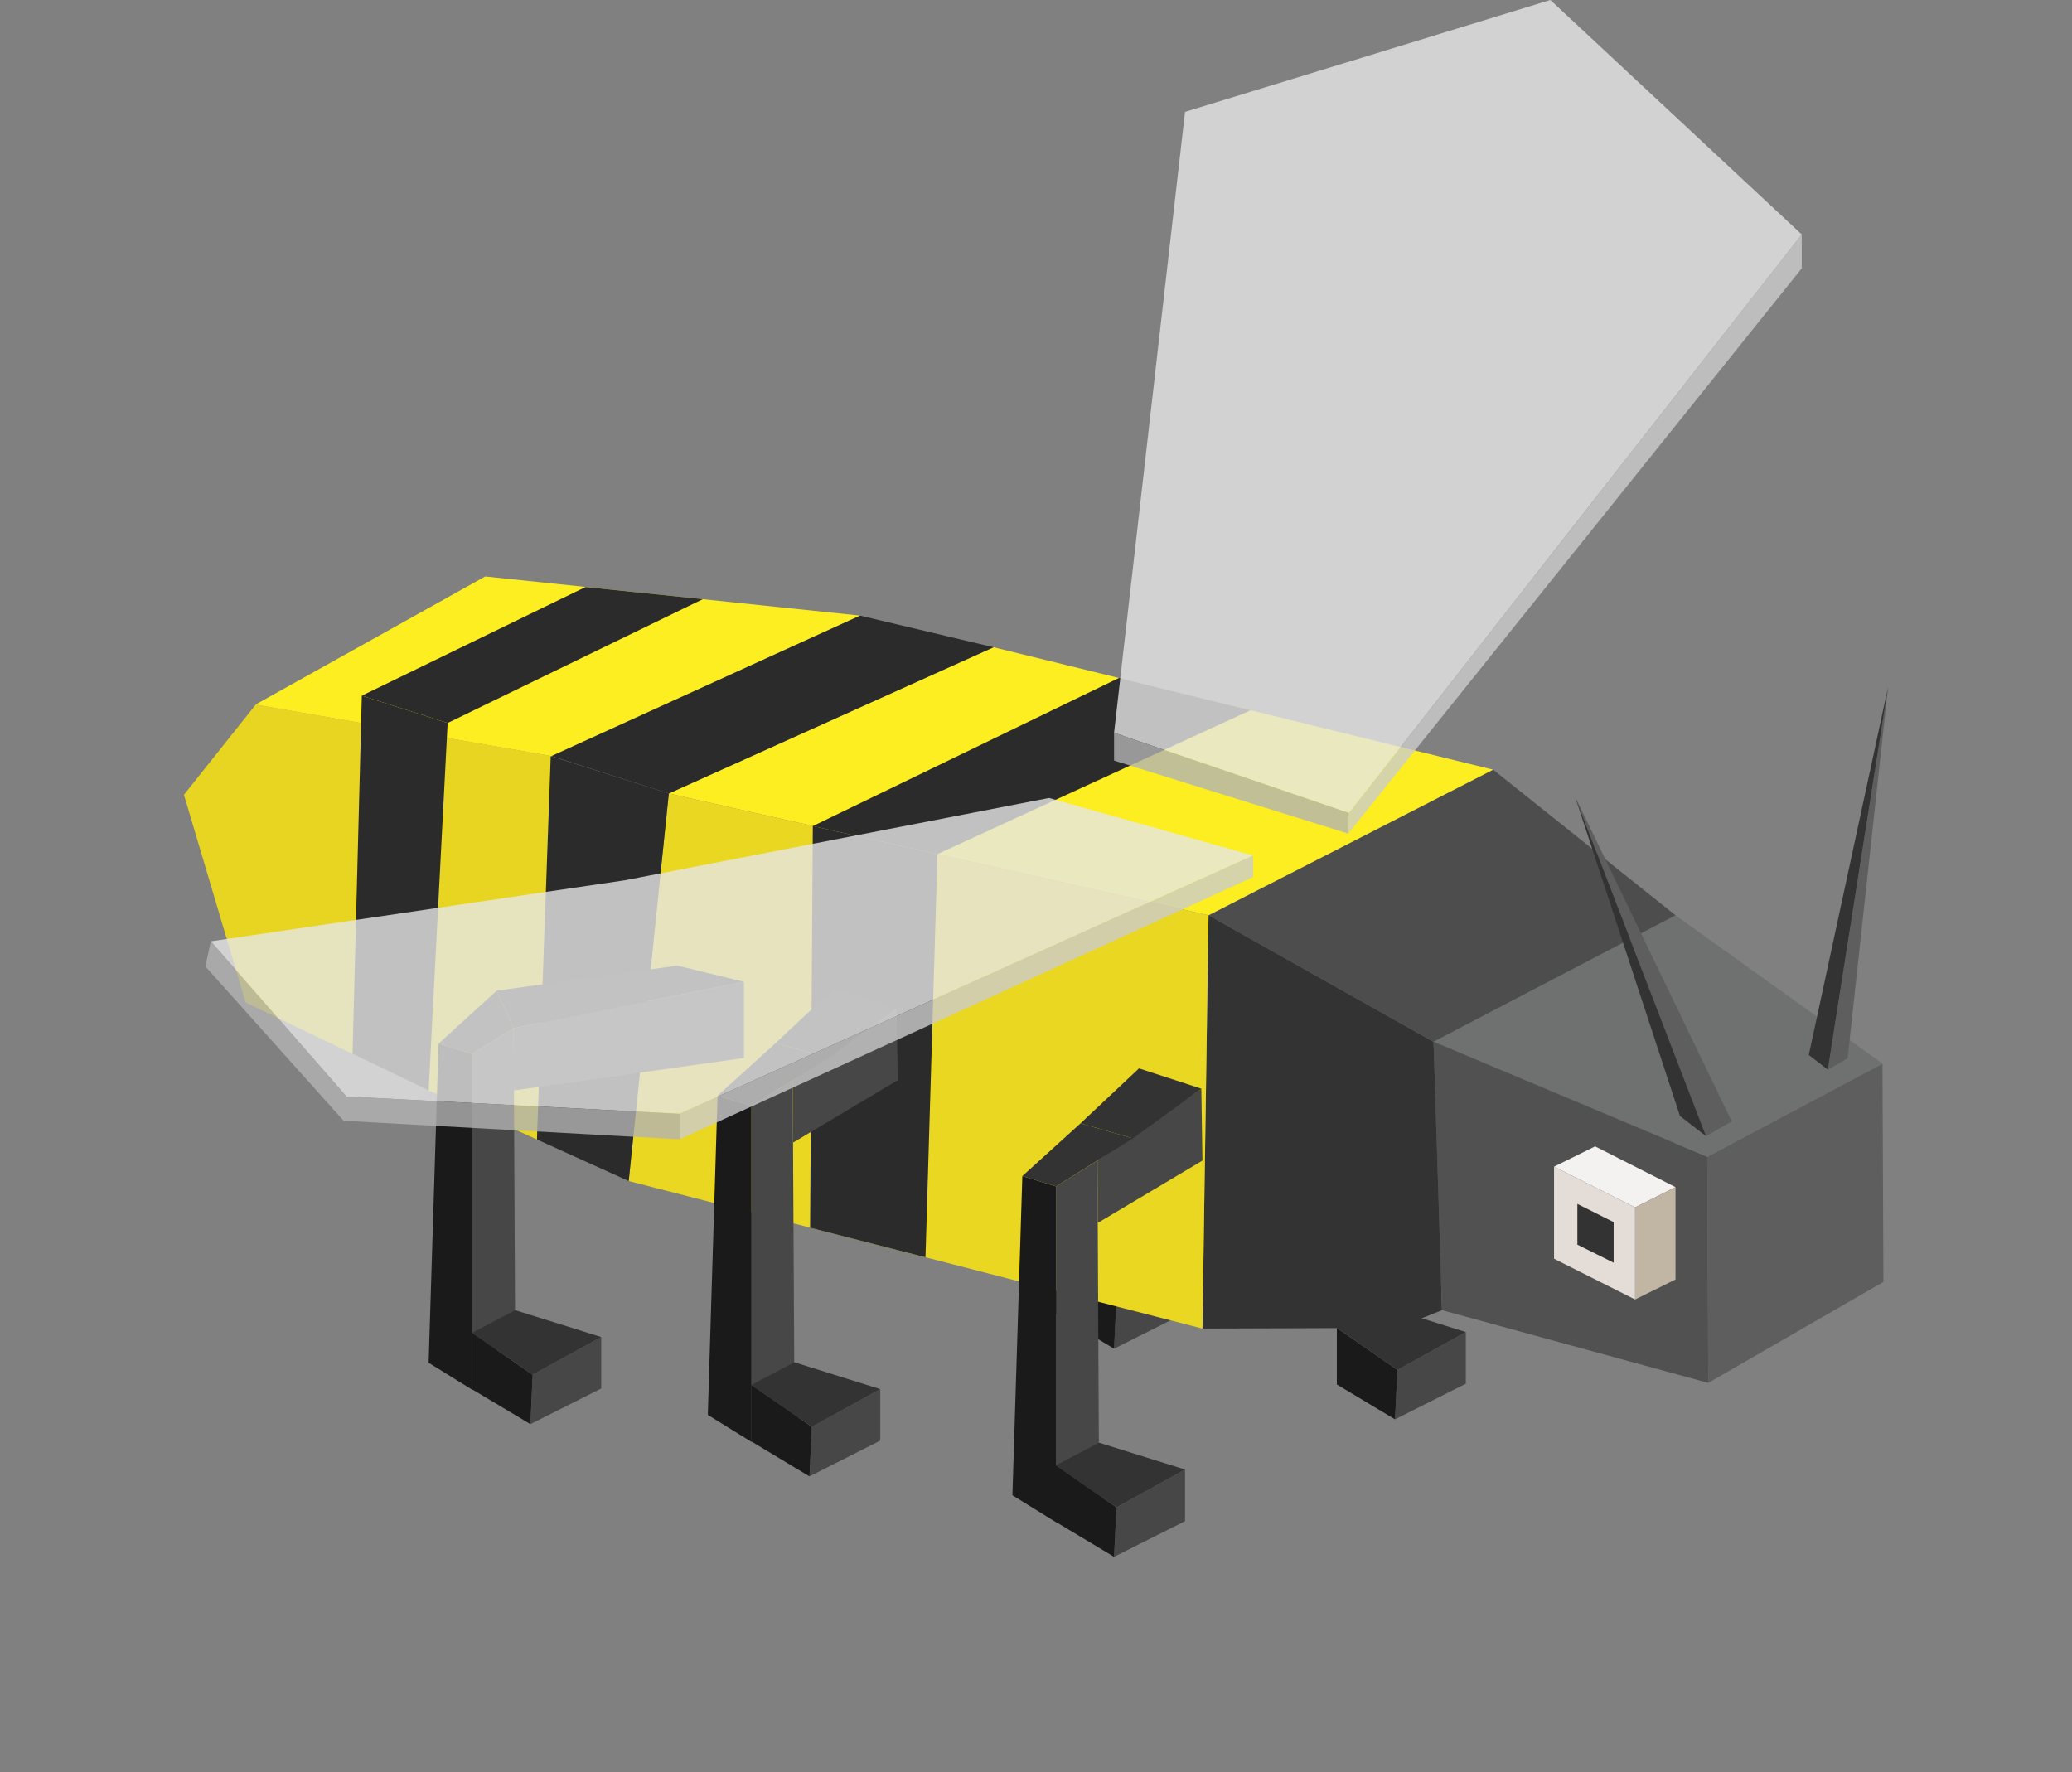 <?xml version="1.0" encoding="UTF-8" standalone="no"?>
<svg
   xmlns:dc="http://purl.org/dc/elements/1.1/"
   xmlns:cc="http://creativecommons.org/ns#"
   xmlns:rdf="http://www.w3.org/1999/02/22-rdf-syntax-ns#"
   xmlns:svg="http://www.w3.org/2000/svg"
   xmlns="http://www.w3.org/2000/svg"
   xmlns:sodipodi="http://sodipodi.sourceforge.net/DTD/sodipodi-0.dtd"
   xmlns:inkscape="http://www.inkscape.org/namespaces/inkscape"
   viewBox="0 0 129.65 110.89"
   version="1.1"
   id="svg270"
   sodipodi:docname="bee_rd.svg"
   inkscape:version="0.92.2 5c3e80d, 2017-08-06">
  <rect x="0" y="0" width="129.65" height="110.89" fill="#808080" stroke="none"/>
  <sodipodi:namedview
     pagecolor="#ffffff"
     bordercolor="#666666"
     borderopacity="1"
     objecttolerance="10"
     gridtolerance="10"
     guidetolerance="10"
     inkscape:pageopacity="0"
     inkscape:pageshadow="2"
     inkscape:window-width="640"
     inkscape:window-height="480"
     id="namedview272"
     showgrid="false"
     inkscape:zoom="2.1282352"
     inkscape:cx="64.824997"
     inkscape:cy="55.445"
     inkscape:window-x="0"
     inkscape:window-y="522"
     inkscape:window-maximized="0"
     inkscape:current-layer="Layer_3" />
  <defs
     id="defs143">
    <style
       id="style141">.cls-1,.cls-3{fill:#1a1a1a;}.cls-1,.cls-10,.cls-11,.cls-12,.cls-13,.cls-14,.cls-15,.cls-16,.cls-17,.cls-18,.cls-19,.cls-2,.cls-20,.cls-21,.cls-3,.cls-4,.cls-5,.cls-6,.cls-7,.cls-8,.cls-9{fill-rule:evenodd;}.cls-1{opacity:0.1;}.cls-2{fill:#474747;}.cls-4{fill:#333;}.cls-5{fill:#4d4d4d;}.cls-6{fill:#5e5e5e;}.cls-7{fill:#515151;}.cls-8{fill:#6f7070;}.cls-9{fill:#e8d521;}.cls-10{fill:#fcee21;}.cls-11{fill:#ead721;}.cls-12{fill:#2b2b2b;}.cls-13,.cls-16{fill:#e6e6e6;}.cls-13{opacity:0.8;}.cls-14,.cls-17{fill:#b3b3b3;}.cls-14{opacity:0.8;}.cls-15,.cls-18{fill:#ccc;}.cls-15{opacity:0.8;}.cls-16{opacity:0.8;}.cls-17{opacity:0.8;}.cls-18{opacity:0.8;}.cls-19{fill:#f4f2f0;}.cls-20{fill:#c1b5a4;}.cls-21{fill:#e3dcd7;}</style>
  </defs>
  <title
     id="title145">bee_rd</title>
  <g
     id="Layer_2"
     data-name="Layer 2">
    <g
       id="Layer_3"
       data-name="Layer 3">
      <polygon
         class="cls-2"
         points="74.15 78.93 69.86 81.3 69.71 84.39 74.15 82.16 74.15 78.93"
         id="polygon149" />
      <polygon
         class="cls-3"
         points="69.86 81.3 66.07 78.67 66.07 82.21 69.71 84.39 69.86 81.3"
         id="polygon151" />
      <polygon
         class="cls-4"
         points="66.07 78.67 69.86 81.3 74.15 78.93 68.77 77.26 66.07 78.67"
         id="polygon153" />
      <polygon
         class="cls-2"
         points="91.72 83.35 87.44 85.72 87.29 88.81 91.72 86.58 91.72 83.35"
         id="polygon155" />
      <polygon
         class="cls-3"
         points="87.44 85.72 83.65 83.09 83.65 86.63 87.29 88.81 87.44 85.72"
         id="polygon157" />
      <polygon
         class="cls-4"
         points="83.65 83.09 87.44 85.72 91.72 83.35 86.35 81.67 83.65 83.09"
         id="polygon159" />
      <polygon
         class="cls-5"
         points="75.62 57.27 89.68 65.18 89.7 65.18 89.7 80.25 104.84 75.54 104.84 57.27 93.43 48.16 75.62 57.27"
         id="polygon161" />
      <polygon
         class="cls-4"
         points="90.23 81.98 89.7 65.18 89.68 65.18 75.62 57.27 75.24 83.13 87.44 83.09 90.23 81.98"
         id="polygon163" />
      <polygon
         class="cls-6"
         points="117.79 66.55 106.83 72.38 106.89 86.53 117.85 80.21 117.79 66.55"
         id="polygon165" />
      <polygon
         class="cls-7"
         points="106.83 72.38 89.7 65.18 90.23 81.98 106.89 86.53 106.83 72.38"
         id="polygon167" />
      <polygon
         class="cls-8"
         points="106.83 72.38 117.79 66.55 104.84 57.27 89.7 65.18 106.83 72.38"
         id="polygon169" />
      <path
         class="cls-9"
         d="M33.6,71.3l-6.78-3.07-11.45-5.5-3.86-13L16,44.09l18.53,3.22Z"
         id="path171" />
      <polygon
         class="cls-10"
         points="30.36 36.07 15.98 44.09 34.51 47.31 53.82 38.52 30.36 36.07"
         id="polygon173" />
      <polygon
         class="cls-10"
         points="41.85 49.65 75.62 57.27 93.43 48.16 62.17 40.5 41.85 49.65"
         id="polygon175" />
      <polygon
         class="cls-11"
         points="75.24 83.13 75.62 57.27 41.85 49.65 39.34 73.9 57.91 78.67 75.24 83.13"
         id="polygon177" />
      <polygon
         class="cls-12"
         points="22.06 65.94 26.82 68.23 28.01 45.24 22.64 43.53 22.06 65.94"
         id="polygon179" />
      <polygon
         class="cls-12"
         points="22.64 43.53 28.01 45.24 43.98 37.49 36.64 36.73 22.64 43.53"
         id="polygon181" />
      <polygon
         class="cls-12"
         points="34.51 47.31 41.85 49.65 62.17 40.5 53.82 38.52 34.51 47.31"
         id="polygon183" />
      <polygon
         class="cls-12"
         points="33.6 71.3 39.34 73.9 41.85 49.65 34.46 47.31 33.6 71.3"
         id="polygon185" />
      <polygon
         class="cls-12"
         points="50.69 76.82 57.91 78.67 58.66 53.44 50.86 51.69 50.69 76.82"
         id="polygon187" />
      <polygon
         class="cls-12"
         points="50.86 51.69 58.66 53.44 78.25 44.44 70.02 42.42 50.86 51.69"
         id="polygon189" />
      <g
         id="Nogi">
        <polygon
           class="cls-2"
           points="75.17 68.12 68.67 72.62 68.69 76.52 75.24 72.62 75.17 68.12"
           id="polygon191" />
        <polygon
           class="cls-4"
           points="70.89 71.23 75.17 68.12 71.27 66.85 67.61 70.29 70.89 71.23"
           id="polygon193" />
        <polygon
           class="cls-2"
           points="66.08 95.25 71.44 92.47 68.76 90.84 68.67 72.62 66.08 74.23 66.08 89.84 66.08 95.25"
           id="polygon195" />
        <polygon
           class="cls-3"
           points="63.97 73.59 63.35 93.56 66.08 95.25 66.08 89.84 66.08 74.23 63.97 73.59"
           id="polygon197" />
        <polygon
           class="cls-4"
           points="70.89 71.23 67.61 70.29 63.97 73.59 66.08 74.23 70.89 71.23"
           id="polygon199" />
        <polygon
           class="cls-2"
           points="74.15 91.95 69.86 94.32 69.71 97.41 74.15 95.18 74.15 91.95"
           id="polygon201" />
        <polygon
           class="cls-3"
           points="69.86 94.32 66.07 91.69 66.07 95.23 69.71 97.41 69.86 94.32"
           id="polygon203" />
        <polygon
           class="cls-4"
           points="66.07 91.69 69.86 94.32 74.15 91.95 68.77 90.27 66.07 91.69"
           id="polygon205" />
        <polygon
           class="cls-2"
           points="56.11 63.09 49.6 67.59 49.63 71.49 56.17 67.59 56.11 63.09"
           id="polygon207" />
        <polygon
           class="cls-4"
           points="51.83 66.2 56.11 63.09 52.21 61.82 48.54 65.26 51.83 66.2"
           id="polygon209" />
        <polygon
           class="cls-2"
           points="47.02 90.22 52.38 87.44 49.7 85.8 49.6 67.59 47.02 69.2 47.02 84.81 47.02 90.22"
           id="polygon211" />
        <polygon
           class="cls-3"
           points="44.9 68.56 44.29 88.53 47.02 90.22 47.02 84.81 47.02 69.2 44.9 68.56"
           id="polygon213" />
        <polygon
           class="cls-4"
           points="51.83 66.2 48.54 65.26 44.9 68.56 47.02 69.2 51.83 66.2"
           id="polygon215" />
        <polygon
           class="cls-2"
           points="55.08 86.92 50.8 89.28 50.65 92.38 55.08 90.14 55.08 86.92"
           id="polygon217" />
        <polygon
           class="cls-3"
           points="50.8 89.28 47.01 86.66 47.01 90.19 50.65 92.38 50.8 89.28"
           id="polygon219" />
        <polygon
           class="cls-4"
           points="47.01 86.66 50.8 89.28 55.08 86.92 49.71 85.24 47.01 86.66"
           id="polygon221" />
        <polygon
           class="cls-2"
           points="46.55 61.43 32.14 64.33 32.16 68.23 46.55 66.2 46.55 61.43"
           id="polygon223" />
        <polygon
           class="cls-4"
           points="32.14 64.33 46.55 61.43 42.38 60.42 31.08 61.99 32.14 64.33"
           id="polygon225" />
        <polyline
           class="cls-2"
           points="32.23 82.54 32.14 64.33 29.55 65.94 29.55 81.55 29.55 86.96"
           id="polyline227" />
        <polygon
           class="cls-3"
           points="27.44 65.3 26.82 85.27 29.55 86.96 29.55 81.55 29.55 65.94 27.44 65.3"
           id="polygon229" />
        <polygon
           class="cls-4"
           points="32.14 64.33 31.08 61.99 27.44 65.3 29.55 65.94 32.14 64.33"
           id="polygon231" />
        <polygon
           class="cls-2"
           points="37.62 83.66 33.33 86.02 33.19 89.11 37.62 86.88 37.62 83.66"
           id="polygon233" />
        <polygon
           class="cls-3"
           points="33.33 86.02 29.54 83.4 29.54 86.93 33.19 89.11 33.33 86.02"
           id="polygon235" />
        <polygon
           class="cls-4"
           points="29.54 83.4 33.33 86.02 37.62 83.66 32.24 81.98 29.54 83.4"
           id="polygon237" />
      </g>
      <polygon
         class="cls-13"
         points="69.71 45.85 77.06 48.36 84.41 50.87 98.57 32.77 112.74 14.67 97.01 0 74.15 7 71.93 26.42 69.71 45.85"
         id="polygon240" />
      <polygon
         class="cls-14"
         points="69.71 47.59 84.36 52.16 84.41 50.87 69.71 45.85 69.71 47.59"
         id="polygon242" />
      <polygon
         class="cls-15"
         points="84.36 52.16 112.74 16.79 112.74 14.67 84.41 50.87 84.36 52.16"
         id="polygon244" />
      <polygon
         class="cls-16"
         points="13.19 58.9 21.68 68.61 42.53 69.69 60.47 61.61 78.41 53.53 65.64 49.93 39.1 55.08 13.19 58.9"
         id="polygon246" />
      <polygon
         class="cls-17"
         points="21.5 70.13 42.53 71.29 42.53 70.49 42.53 69.69 21.68 68.61 13.19 58.9 12.85 60.47 21.5 70.13"
         id="polygon248" />
      <polygon
         class="cls-18"
         points="42.53 71.29 78.41 54.88 78.41 53.53 42.53 69.69 42.53 71.29"
         id="polygon250" />
      <polygon
         class="cls-6"
         points="118.14 43 114.37 66.93 115.61 66.22 118.14 43"
         id="polygon252" />
      <polygon
         class="cls-4"
         points="118.14 43 114.37 66.93 113.18 66.01 118.14 43"
         id="polygon254" />
      <polygon
         class="cls-6"
         points="98.55 49.83 106.75 71.09 108.36 70.17 98.55 49.83"
         id="polygon256" />
      <polygon
         class="cls-4"
         points="98.55 49.83 106.75 71.09 105.12 69.83 98.55 49.83"
         id="polygon258" />
      <polygon
         class="cls-19"
         points="104.84 74.28 102.31 75.55 97.24 73 99.81 71.73 104.84 74.28"
         id="polygon260" />
      <polygon
         class="cls-20"
         points="104.84 74.28 104.84 80.06 102.31 81.31 102.31 75.55 104.84 74.28"
         id="polygon262" />
      <polygon
         class="cls-21"
         points="102.31 75.55 102.31 81.31 97.24 78.76 97.24 73 102.31 75.55"
         id="polygon264" />
      <polygon
         class="cls-4"
         points="98.7 77.88 98.7 75.33 100.97 76.47 100.97 79.01 98.7 77.88"
         id="polygon266" />
    </g>
  </g>
</svg>
